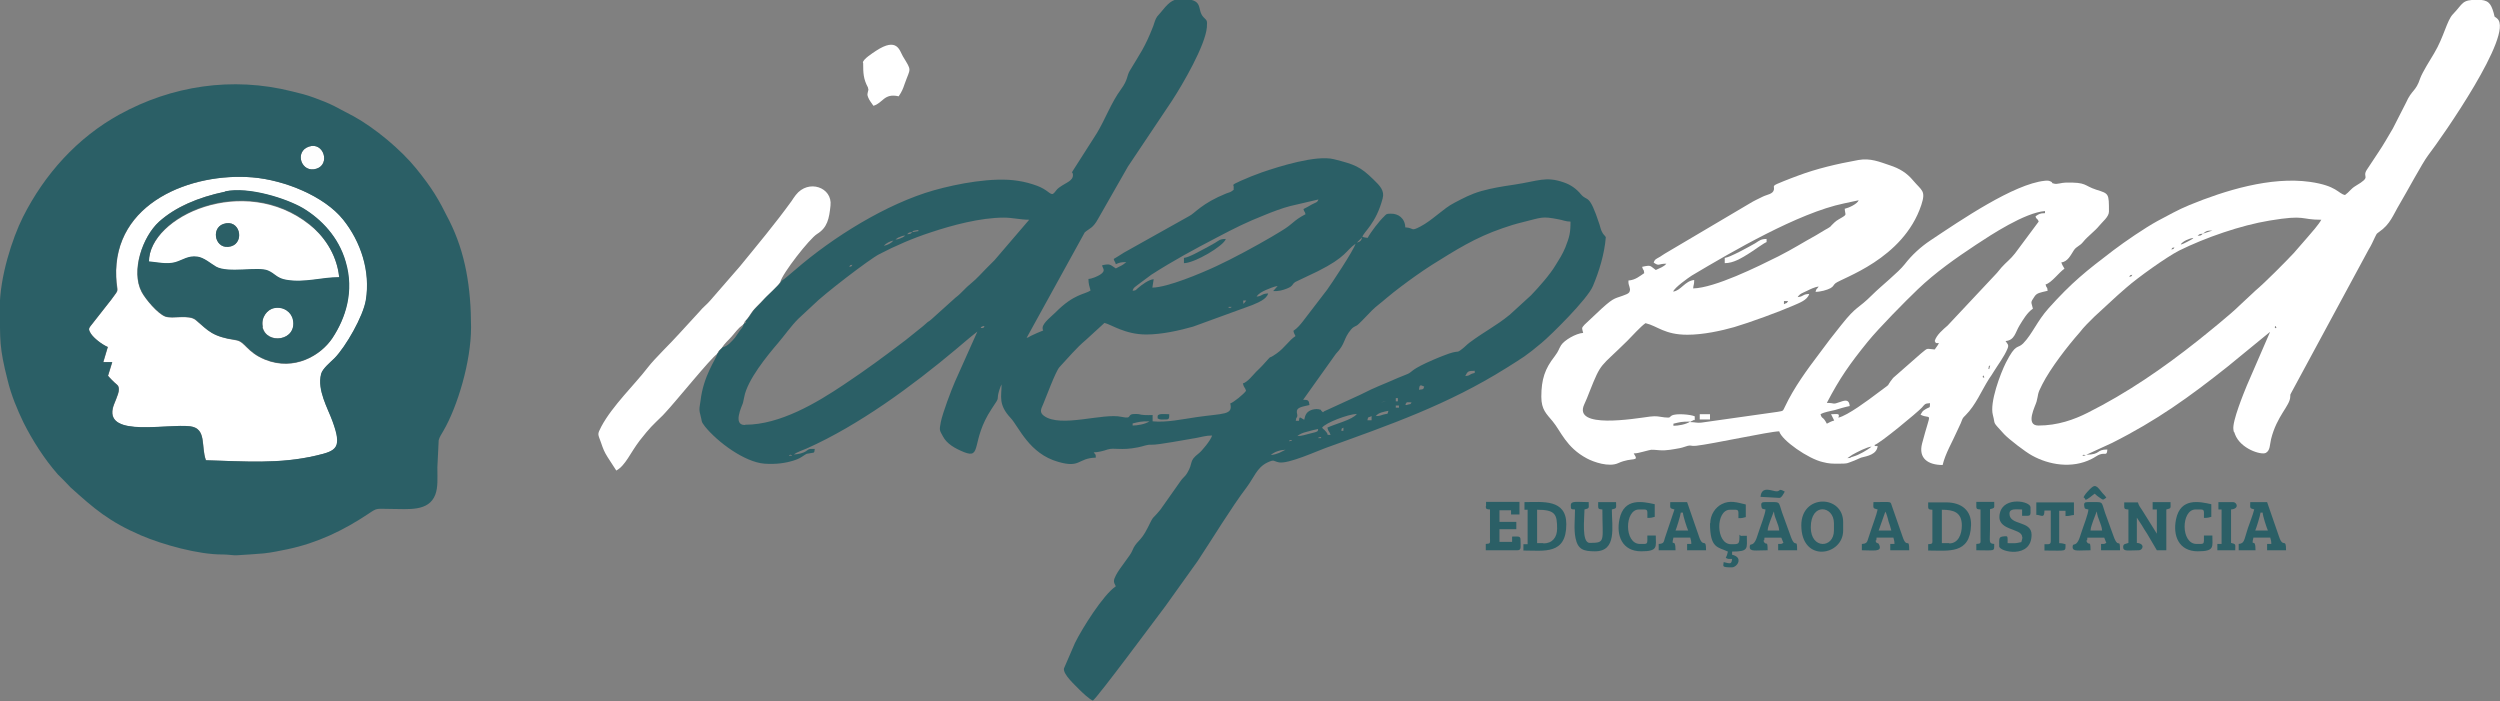 <svg xmlns="http://www.w3.org/2000/svg" fill-rule="evenodd" viewBox="0 0 9500 2665" shape-rendering="geometricPrecision" text-rendering="geometricPrecision" image-rendering="optimizeQuality" clip-rule="evenodd">
  <rect x="0" y="0" width="9500" height="2665" fill="#808080" stroke="none"/>
  <defs>
    <style>
<![CDATA[
    .fil2 {fill:#FEFEFE}
    .fil1 {fill:#2B5F66}
    .fil3 {fill:white}
    .fil0 {fill:white}
   ]]>
    </style>
  </defs>
  <g id="Camada_x0020_1">
    <path d="M7916 1729c4-4 15 6 4 2 0 0-11 5-4-2zm709-466zm24-16c-10 1-1-15 0-4 0 0 3 3 0 4zm-578-179zm4-4l-4 4 4-4zm4-4l-4 4 4-4zm8-4l-8 4 8-4zm4-4l-4 4 4-4zm0 0c6-9 1-5 12-8-6 9-1 5-12 8zm20-12l-8 4 8-4zm0 0l8-5-8 5zm36-28l-8 5 8-5zm0 0zm72-48l1 1s-2-1-1-1zm12-8l1 1s-2-1-1-1zm12-4zm8-4l-8 4 8-4zm0 0c6-9 1-5 12-8-6 9-1 5-12 8zm20-12l-8 4 8-4zm8-4l-8 4 8-4zm8-4l-8 4 8-4zm0 0c8-11 31-22 48-24-5 5-1 2-9 7-5 3-8 4-13 7-11 5-14 8-25 11zm56-28l-8 4 8-4zm8-4l-8 4 8-4zm0 0c8-7 6-7 20-8-8 7-6 7-20 8zm20-8c14-12 19-12 36-12-1 1-2 0-3 1l-33 11zm-625 729c-52 0-11-75-7-91 8-29 1-26 22-66 31-61 96-145 142-197 10-12 14-18 26-30l30-30 89-82c12-10 21-18 32-28 42-37 152-116 201-141 99-49 234-96 344-114 139-23 114-3 196-3-9 17-37 49-51 65l-54 62c-32 34-107 110-145 142l-60 56c-34 34-125 107-160 135-131 104-269 199-419 274-50 25-112 48-187 48zm880-355l-88 203c-11 27-56 136-51 167 2 15 0 3 4 12l2 6c21 56 100 80 117 71s15-31 20-52c22-89 72-127 73-161 1-17-1-3 3-14l295-546c10-16 16-30 24-47 8-15 4-11 16-20 43-30 52-63 79-108 24-40 85-154 107-183 53-69 327-461 263-519-14-13-8 1-14-22-11-38-21-50-62-50-61 0-53 14-93 55-23 24-34 86-71 148-14 23-45 73-53 95-17 52-32 43-54 93l-50 98c-19 32-35 61-56 92l-43 65c-20 31 21 24-42 61-20 12-24 23-41 35-27-6-30-35-133-50-150-21-324 33-458 88-44 18-82 40-122 61-49 27-122 77-167 111-104 79-158 122-246 220-44 49-62 98-97 134-22 22-27-3-66 74-20 40-62 150-49 198 11 41-5 20 43 73 18 19 80 67 106 81 63 35 151 51 226 13 9-4 24-15 31-17 22-8 27 7 29-19-44 0-23 19-80 20l98-45c169-85 293-174 439-290l160-131zm-5904 85l4-4 4-8 4-4 4-4 4-4c13-20 24-28 39-45 14-16 24-31 41-43l4-4 4-9c12-11 20-27 30-40s24-25 35-37c16-18 63-59 70-73 8-33 111-165 140-183 39-24 46-58 51-108 8-69-84-102-132-40-7 9-10 14-16 23-63 87-130 167-197 249l-113 130c-13 15-27 25-39 40l-78 85c-32 36-92 93-119 128-48 63-135 146-177 225-16 31-13 27-1 61 8 24 13 36 25 55l33 51c35-19 53-67 89-114 42-53 44-53 88-96l11-12c36-38 171-205 194-220z" class="fil0"/>
    <path d="M3001 1729c4-4 15 6 4 2 0 0-11 5-4-2zm1884-20l-24 12c-10 4-20 7-32 8 15-13 36-19 56-20zm0 0l8-5-8 5zm16-36c4-4 15 6 4 2 0 0-11 5-4-2zm120-12c-5 4 8 4-12 4 5-4-4-3 12-4zm0 0l8-5-8 5zm-418-4zm502-32v12h-8c3-11-2-6 8-12zm-175 32c11-9 20-12 35-16 13-4 30-8 44-11-3 8 7 9-33 18-16 4-30 9-46 9zm-562-56c-16 11-46 16-64 16v-8c26-6 29-8 64-8zm0 0l8-5-8 5zm844-20v16h-16c4-17 2-8 16-16zm-56-8c-16 22-83 38-112 52 4 18 8 13 12 28-24-3 2 6-24-20-2-2-3-1-8-8 14-19 99-51 131-52zm0 0l8-5-8 5zm72 8c10-13 29-16 48-20-5 17-1 9-18 14-12 4-16 6-30 6zm76-40h12v8h-12v-8zm36-4c8-12 3-8 24-8-6 9-1 5-12 8-13 4-6 2-12 0zm-92-8c9-2 9-3 20-4l-20 4zm56-16h8v12h-8v-12zm88-32c2-20 5-19 20-12-4 12-3 10-20 12zm-1589-28l1 1s-2-1-1-1zm1765-24c9-17 9-20 36-20v8c-25 6-14 10-36 12zm-1856-167zm24-16c-4 2-17 0-2-6 11-4 6 4 2 6zm932-76zm0 0c5-4-8-4 12-4-5 4 4 3-12 4zm57-15l-1-13h12l-11 13zm-1578-85l1 1s-2-1-1-1zm16-8zm4-4l-4 4 4-4zm4-4l-4 4 4-4zm8-4l-8 4 8-4zm4-4l-4 4 4-4zm8-4l-8 4 8-4zm0 0zm8-8l1 1s-2-1-1-1zm28-20zm0 0c6-9 1-5 12-8-6 9-1 5-12 8zm84-56l1 1s-2-1-1-1zm12-4zm8-4l-8 4 8-4zm4-4l-4 4 4-4zm8-4l-8 4 8-4zm8-4l-8 4 8-4zm8-4l-8 4 8-4zm1792-8c-6 24-94 156-108 175l-92 120c-10 13-22 27-36 36 2 10 4 12 8 20-26 17-40 44-73 67-43 30-4-8-52 44-8 9-15 15-24 24-13 13-33 40-51 45 4 18 8 13 12 28-8 12-47 44-60 48 11 45-25 37-128 52-55 8-113 21-167 16v-24c-10 0-22 1-32 0-18-1-15-4-32-4-40-1-7 21-54 11-70-16-232 43-295-4-18-13-11-26-3-44 11-26 47-124 62-141 32-34 64-73 100-103l71-65c26 6 78 44 159 44 60 0 129-16 178-30l225-82c20-9 54-21 60-44-27 1-20 10-44 12 8-12 20-18 35-25 11-4 31-14 45-15l-17 19c21 1 35-3 51-9 28-11 18-16 34-26l84-40c110-55 107-79 143-104zm4-4l-4 4 4-4zm-1796 12c8-10 22-17 36-20-8 10-22 17-36 20zm44-24l-8 4 8-4zm1753 12l20-20c-3 13-7 16-20 20zm-1753-12c4-3-1 0 7-5 3-2 2-2 8-4 9-4 10-5 22-6-4 3 1 0-7 5-3 2-2 2-8 4-9 4-10 5-22 6zm44-20l-8 4 8-4zm0 0c8-7 6-7 20-8-8 7-6 7-20 8zm1581 677c-17-13 1-7-17-12-10-2-23 1-28 3-18 7-23 18-27 37-17-9-18-15-20 4h-12c2-21 5-5 6-21l-2-11c-2-19 18-21 48-28-2-18-5-20-24-20l124-174c39-41 27-56 58-93 13-15 17-9 30-22 17-16 32-33 49-50 18-18 35-29 54-46 20-17 37-30 58-46 40-30 75-55 117-82 90-56 163-103 268-139 26-9 48-16 77-23 73-18 72-23 134-11 18 3 29 9 47 9 0 44-4 58-20 99-11 26-22 43-37 67-20 34-64 84-93 114l-81 74c-54 44-91 60-153 106-13 10-16 15-28 24-25 20-7 0-70 25-12 5-24 9-37 15-91 39-81 47-100 55-14 6-23 9-37 15-63 28-78 31-143 64l-131 60c-10 5-4 1-10 6zM3467 882c2-2-2-4 10-6 18-4 11 1 14 2l-24 4zm-637 733c-46 0-11-71-7-83 3-10 2-12 5-23 12-66 88-158 129-206 24-28 49-64 76-91l58-54c37-38 214-174 250-192 61-32 131-62 196-83 81-27 188-56 278-56 33 0 62 8 96 8l-132 154-30 30c-18 18-39 42-58 57-24 19-36 37-60 55l-90 81c-8 7-8 7-16 12-7 6-10 9-17 15l-66 53c-84 64-149 112-236 170-103 69-242 152-374 152zm2123-821c4 15 4 5 8 20-51 27-41 33-94 65-13 8-22 13-35 21-58 34-148 83-211 112-58 27-184 80-242 81l5-32c-18 1-45 21-59 33-11 9-5 9-21 11 3-13 9-14 32-32l39-29c84-54 164-97 252-143 65-34 108-56 179-84 29-12 66-26 97-34l107-25c-4 12-10 11-25 19-11 7-20 11-31 17zm-1984 275c-7 14-55 55-70 73-11 13-24 24-35 37-10 13-18 29-30 40 0 15 1 6-4 9l-4 4c-3 12-8 16-15 25s-11 17-18 26c-12 14-27 32-47 37l-4 4-4 4-4 4-4 8-4 4c-5 21-53 83-64 179-3 23-7 30-1 52 8 28 1 24 18 46 48 59 150 135 226 141 44 3 79-2 111-12 21-7 23-9 40-20 14-9 6-4 24-8 15-3 14 1 16-16-18 0-19-2-30 6-1 0-1 1-2 2-12 8-30 12-47 13 10-9 36-17 49-23 199-89 400-237 567-377 14-11 25-22 39-33 15-12 27-23 42-34l-85 190c-14 32-47 119-54 154-6 32-5 30 8 54 15 29 46 46 80 60 70 28 25-43 105-164l19-29c10-17-2-10 15-56l4-8c0 45-14 76 35 128 31 34 70 135 180 166 86 25 73-14 143-16-1-17 1-7-8-20 16 0 39-6 53-11 26-8 49 5 115-8 25-5 33-11 52-10 26 1 132-20 171-26 22-4 35-9 59-9-5 18-40 60-51 68-39 30-19 34-44 75-8 14-16 16-27 33l-74 105c-36 44-23 17-49 70-28 56-43 48-59 88-6 16-47 64-61 91-10 20-11 25-1 43-48 32-129 162-155 215l-42 97c-4 23 43 64 57 79 11 11 40 39 53 43 18-12 249-324 275-358l123-172c55-83 129-205 186-280 28-37 39-75 78-94 29-14 23-5 45-1 35 7 147-44 178-55 244-88 463-164 685-303 65-41 74-45 135-96 35-29 175-167 195-216 22-52 44-120 49-186-7-10-10-10-15-21-4-7-6-18-9-27-40-122-45-85-70-114-17-21-39-37-66-46-69-24-96-5-190 9-47 7-79 12-123 24-41 12-67 26-103 45-40 20-84 67-129 90-38 20-22 5-57 3-1-35-27-53-56-52-17 0-16 2-25 11-18 17-51 60-62 81-11-1-11-2-20-4 5-19 52-50 77-146 8-29-10-48-35-72-50-49-71-57-150-77-68-17-210 28-274 50-28 10-53 20-80 32-40 18-26 14-27 24-2 11 5 7-8 16-6 4-12 5-20 8-94 38-119 75-141 86l-250 140c-13 9-24 15-37 23 4 15 4 5 8 20 13-6 20-8 40-8-18 15-20 13-40 24-22-14-20-19-52-12 1 12 17 20-8 36-10 6-29 15-44 16 0 19 4 29 8 44-22 15-63 12-133 83-13 13-47 39-49 57-3 21 21 1-42 31-13 6-6 5-19 9l221-401c17-15 31-15 51-52l113-198 166-248c44-67 128-213 134-281 2-29 0-25-13-39-28-30 7-70-87-69-33 0-50 20-76 52-5 6-9 10-13 15-7 10-11 25-15 37-33 84-50 103-89 169-12 20-6 33-33 70-37 50-60 114-92 167l-90 141c-10 18-3 0-1 16 2 24-25 30-50 48-17 12-14 17-26 26-12 3-20-16-60-31-22-8-46-15-73-19-95-15-230 11-319 36-180 51-384 178-527 302-10 9-15 12-26 22-8 7-19 16-27 21z" class="fil1"/>
    <path d="M7020 1741l19-13c18-10 54-29 73-31-15 13-49 32-67 37-27 7 0 5-25 7zm-597-139c-16 11-46 16-64 16v-8c26-6 29-8 64-8zm550-12l1 1s-2-1-1-1zm12-4zm554-151c-10 1-1-15 0-4 0 0 3 3 0 4zm24-48l-4 16c-4-6-5 8-2-7 2-7-3-2 6-8zm4-4l-4 4 4-4zm0 0zm-844-215zm56-12v-12h16c-9 13-3 4-16 12zm207 430c7-17-7-12-28-12l12 24c-12 3-18 7-28 12-16-31-18-15-24-36 16-9 36-11 55-16 16-5 40-12 56-15-2-25-16-23-35-16-34 12-18 4-52 4 49-94 87-148 155-232 44-54 142-153 191-200 67-64 144-118 221-169 56-37 185-122 262-128v8c-20 0-24 4-36 12 3 13 7 6 12 20l-90 121c-17 22-33 33-51 53-10 11-13 17-24 28l-181 193c-16 14-43 36-49 59 9 12-3 6 16 8-7 13-9 13-16 24-36-3-24-7-52 15l-106 93c-36 45 5 9-61 59-33 25-112 84-147 92zm24-793c1 23 10 21-10 33-22 13-22 12-39 29-8 8 1 1-8 8-5 4-12 7-17 10-13 8-21 13-35 21-51 28-86 51-143 80-80 40-242 120-324 122 1-15 4-13 4-32-35 3-51 41-80 44 5-15 57-52 71-61 153-91 405-238 578-274l56-12c-5 14-38 29-52 32zm-586 809l11-5c6-7 5 13 5-15-15-7-71-12-87-3-10 5-2 10-28 7-23-3-29-6-55-3-60 8-293 48-250-46 8-17 13-30 20-48 46-116 39-90 144-194 18-18 51-55 69-67 46 11 72 44 159 44 60 0 129-15 178-29 58-17 170-58 225-82 22-10 53-20 60-44-27 1-20 10-44 12 9-14 20-16 36-24 10-5 30-15 44-16-8 12-8 5-12 20 19 0 44-7 57-14 12-7 10-11 18-18 25-21 258-91 327-298 18-55 2-54-31-93-24-29-52-46-89-58-39-13-73-28-119-20-83 15-159 33-231 60-17 6-34 13-52 20-50 20-36 16-38 32-3 18-26 19-42 27s-34 16-50 26l-323 191c-9 5-14 10-22 14-10 6-16 7-20 20 22 15 16 4 48 4-9 12-26 17-40 24-23-16-16-20-52-12 5 19 6 4 8 24-17 11-33 26-60 28 0 16 1 12 4 24 0 1 2 9 2 9 0 11-4 15-13 19-45 19-42 7-94 54l-66 62c-13 14-9 13-5 31-28 2-72 28-84 47-11 18-7 19-25 43-36 46-50 86-50 153 0 49 20 65 43 93 31 37 51 99 130 141 26 14 84 34 119 18 55-25 82-2 59-37 12 0 22-3 34-6 42-10 23-9 65-6 26 2 53-4 76-8 15-3 19-6 31-9 13-3 11 2 31 0 63-7 277-54 316-55 9 34 111 105 166 117 24 6 33 6 61 6 37 0 31-2 59-12l25-11c24-6 60-12 63-44-21 0-6 0-12-4 21-6 162-123 180-142 11-12 10-16 31-17-1 22 1 12-17 23-13 8-11 8-19 21 43 21 41-24 6 109-15 57 23 82 78 82 10-43 37-88 55-129 5-12 9-18 14-30 7-17 5-18 18-30 39-39 60-92 89-138 7-10 13-19 19-29 16-26 39-56 51-85 7-16 1-18-7-30 35-3 37-33 53-59 14-23 30-50 51-64-6-27-11-21 6-46 9-14 21-15 50-22-2-20-3-5-8-24 23-6 51-46 72-60-5-9-9-14-12-24 24-2 36-28 47-45s22-15 37-34c16-20 44-40 60-60 12-15 37-34 37-54 0-69 0-68-48-83-49-16-35-29-117-27-15 0-31 7-43 4-23-6 5 0-15-9-7-3-11-3-21-2-117 12-318 149-435 227-36 24-70 55-97 90-24 31-91 84-123 116-57 57-58 39-119 116-29 36-56 71-83 108-47 62-96 129-130 201-9 18-5 16-28 20l-290 41c-17 2-24-2-42-2zM3280 239c0 40 1 61 18 93l2 9c0 1-2 7-2 8-2 11-3 10 1 21s14 23 20 32c36-10 40-49 96-36 12-18 16-27 23-48 22-62 28-46-7-104-13-22-21-74-102-21-12 8-50 32-50 45z" class="fil0"/>
    <path d="M6554 980v20c34 0 64-20 86-33s61-43 73-47v-12c-21 0-27 6-41 15-24 14-98 55-118 57zm-95 614h39v-20h-39z" class="fil0"/>
    <path d="M8072 1924c0 12 5 11 16 12v127c-11 5-20 2-20 16 0 18 19 12 60 12 14 0 25-25-8-28v-96l19 29c7 12 12 20 20 32l37 63h36v-155c20-5 16-4 16-28h-68v28h16v92l-55-88c-7-11-13-17-17-31h-52v16zm-2207 140h-24v-127c70 0 76 18 76 72 0 33-18 56-52 56zm-72-127h12v131h-16v24c79 0 163 17 163-100 0-97-91-84-159-84v28zm1614 127h-28v-127c44 0 76 9 76 60 0 34-14 68-48 68zm-80-139c0 12 5 11 16 12v108c0 20 3 22-16 23v24c78 0 159 15 163-96 2-56-36-87-95-87h-68v16zm-1358-5c0 16 1 15 16 16 0 35-5 76 2 109 9 43 30 50 74 50 84 0 64-93 64-159 20-5 16-4 16-28h-68c0 27-2 26 16 28 0 121 14 127-48 127-32 0-20-94-20-127 20-5 16-4 16-28-45 0-68-6-68 12zm1195 24c2 3 1 2 4 8 3 8 1 2 3 9 3 9 3 11 5 19 4 12 8 23 11 36h-48l25-71zm-29-8c-5 23-16 50-23 72-4 13-8 25-12 36-5 16-6 22-25 23v24c43 0 76 7 67-18-6-17-9-1-15-18 4-5 3 4 4-12h64c2 9 4 12 4 24h-16v24h72c0-52-9-3-25-51l-40-115c-8-22 3-17-71-17 0 23-4 23 16 28zm833 8c2 26 18 46 20 72h-44c1-14 6-24 10-37l13-34zm-32-8c-1 17-18 61-23 76-9 25-12 43-23 53-8 7-14 0-14 14 0 18 22 12 68 12 0-44-6-12-16-36 4-5 3 4 4-12h64c3 7 5 13 8 20-11 5-4 4-20 4v24h72c0-51-6-2-24-52l-33-91c-16-46-2-40-67-40-10 0-14 4-12 15 2 12 3 10 16 13zm-1195 8c2 26 18 46 20 72h-44c1-14 6-24 10-37l13-34zm-32-8c-1 17-18 61-23 76-9 25-12 43-23 53-8 7-14 0-14 14 0 18 22 12 68 12 0-44-6-12-16-36 4-5 3 4 4-12h64c3 7 5 13 8 20-11 5-4 4-20 4v24h72c0-51-6-2-24-52l-33-91c-16-46-2-40-67-40-10 0-14 4-12 15 2 12 3 10 16 13zm-322 12h8c1 14 15 57 20 68h-48c4-9 19-57 20-68zm-24-12l-36 107c-5 16-3 23-24 24v24h64c0-53-18-6-8-48h64c2 9 4 12 4 24h-16v24h72c0-50-11-6-26-50l-46-133h-64c0 23-4 23 16 28zm2227 12h8c1 14 15 57 20 68h-48c4-9 19-57 20-68zm-24-12c-6 24-16 47-24 71-15 45-12 58-35 60v24h64c0-53-18-6-8-48h64c2 9 4 12 4 24h-16v24h72c0-50-11-6-26-50l-46-133h-64c0 23-4 23 16 28zm-1685 68c0-96 88-82 88-16v28c0 68-88 72-88-12zm-36-8c0 145 159 116 159 20v-32c0-104-159-108-159 12zm-1199-72c0 12 5 11 16 12v108c0 20 3 22-16 23v24h120c16 0 12-11 12-40 0-15-9-12-32-12v20h-48v-48h64v-28h-64v-44h44v16h32v-48h-127v16zm852 64c0 97 30 90 68 108-2 10-4 16-8 24 11 5 8 4 24 4-2 21-7 18-32 12-1 16-10 20 32 20 6 0 13-5 16-8 10-9 18-32-16-40v-12c65 0 56-12 56-60-36 0-17 2-28-4 0 37-1 36-32 36-59 0-59-131-4-131 36 0 32-4 32 32 16 0 16-1 28-4v-48c-31-7-60-18-92-1-23 12-43 39-43 73zm1187 52c0 11-2 11-4 20-27 6-20 4-52 4 0-28 1-27-13-26-22 2-19 7-19 38 0 21 123 49 123-44 0-55-84-34-84-80 0-21 25-16 48-16v24c36 0 32 4 32-32 0-24-100-42-116 20-19 71 84 57 84 92zm-1449 55c66 0 56-17 56-60h-32c0 35 3 32-28 32-61 0-59-131-4-131 36 0 32-4 32 32 16 0 16-1 28-4v-48c-45-10-117-26-134 57-13 62 10 122 83 122zm2115 0c66 0 56-17 56-60h-32c0 35 3 32-28 32-61 0-59-131-4-131 36 0 32-4 32 32 16 0 16-1 28-4v-48c-45-10-117-26-134 57-13 62 10 122 83 122zm-614-139c23 2 31 15 32-16h24v116c0 14-8 12-24 12v24c85 0 80 6 80-24-9-2-12-4-24-4v-123h24v20c19 0 17-3 32-4v-48h-143v48zm693-20h12v131h-16v24h68c0-23 4-23-16-28v-127c33-3 22-28 8-28h-56v28zm-920-12c0 12 5 11 16 12v108c0 20 3 22-16 23v24c73 0 68 6 68-24-22-2-16-7-16-56v-76c20-5 16-4 16-28h-68v16zM4499 980v20c41 0 153-67 159-92-23 0-26 6-41 15-15 8-24 14-38 21-18 9-60 34-80 36zm3425 920c13-4 25-17 36-24 6 6 12 11 20 16 13 9 11 8 24-1-6-10-13-14-20-24-22-29-27-25-53 3-2 2-9 11-10 13-6 14-6-1 4 15zm-1234-12l72 4c8 0 17-18 20-24-24-13-15-3-29-1-15 2-59-25-63 21zm-2291-306v8c11 6 14 4 32 4 13 0 12-7 12-20-17 0-44-4-44 8z" class="fil1"/>
    <path d="M998 1242c15 69 131 54 116-27-6-29-36-52-71-45-28 6-52 37-44 71zm176-685c-57 19-29 103 29 84 53-17 27-103-29-84z" class="fil2"/>
    <path d="M855 728c89-19 233 27 296 64 69 41 135 109 162 204 32 112 0 213-51 290-43 65-144 126-255 81-71-29-76-69-111-74-90-14-104-36-152-76-27-23-89-3-117-14s-73-64-89-93c-42-79 3-210 66-267 60-55 146-93 251-114zm-445 591l-17 57h34l-16 52c9 11 15 16 24 25 10 10 18 11 17 28 0 18-19 52-23 71-24 111 210 58 294 68 64 8 40 77 60 129 147 4 278 16 420-18 77-18 99-27 61-131-18-48-59-118-43-179 5-21 37-46 51-60 42-43 109-159 119-221 17-110-19-222-86-305-72-90-224-151-345-161-231-19-530 95-518 379 3 65 16 38-19 86l-73 93c-12 15-16 17-4 36 11 17 41 41 65 51z" class="fil3"/>
    <path d="M849 851c63-21 82 69 29 85-60 17-79-68-29-85zM565 995c33 3 68 12 101 3 28-8 49-26 84-21 26 3 52 27 71 38 47 26 161-2 198 15 26 12 33 30 69 35 70 11 133-10 201-10-9-94-64-163-113-201-248-197-611-31-610 142z" class="fil3"/>
    <path d="M410 1319c-23-10-54-34-65-51-12-19-7-21 4-36l73-93c34-47 21-21 19-86-12-284 287-398 518-379 121 10 273 71 345 161 67 84 104 196 86 305-10 62-76 177-119 221-14 14-46 40-51 60-16 61 26 131 43 179 38 103 15 113-61 131-141 33-273 22-420 18-19-53 4-121-60-129-84-11-318 42-294-68 4-19 23-53 23-71s-8-19-17-28-16-15-24-25l16-52h-34l17-57zm764-762c56-19 82 67 29 84-58 19-86-65-29-84zM0 1169c0 124-3 150 29 276 14 58 37 112 60 160 34 68 80 140 131 198 9 10 18 17 27 27l21 22c90 81 146 130 269 183 80 34 217 73 310 72 20 0 41 4 53 3 29-2 70-4 101-7s62-10 92-16c114-24 213-72 306-134 37-25 29-19 89-19 63 0 141 11 166-54 11-29 8-64 8-104l5-103c3-13 12-25 18-36 53-91 105-262 105-393 0-153-22-284-82-404-43-86-64-122-126-199-58-72-158-155-238-199-26-14-47-25-74-39-23-12-53-23-77-32-27-10-54-17-84-24-227-57-457-21-655 88-160 88-285 227-367 390-40 80-88 227-88 345z" class="fil1"/>
    <path d="M998 1242c-7-34 16-66 44-71 36-7 66 16 71 45 16 80-101 95-116 27zM566 994c0-174 363-339 610-142 48 39 103 107 113 201-68 0-131 22-201 10-36-6-43-24-69-35-37-17-151 11-198-15-19-11-46-35-71-38-35-5-56 13-84 21-32 9-68 0-101-3zm290-266c-104 22-190 60-251 114-63 57-108 188-66 267 15 29 61 82 89 93s91-9 117 14c47 41 61 63 152 76 36 5 40 45 111 74 111 44 211-16 255-81 51-77 84-178 51-290-27-95-94-163-162-204-63-37-207-83-296-64z" class="fil1"/>
    <path d="M849 851c-50 17-31 102 29 85 53-15 34-106-29-85z" class="fil1"/>
  </g>
</svg>
